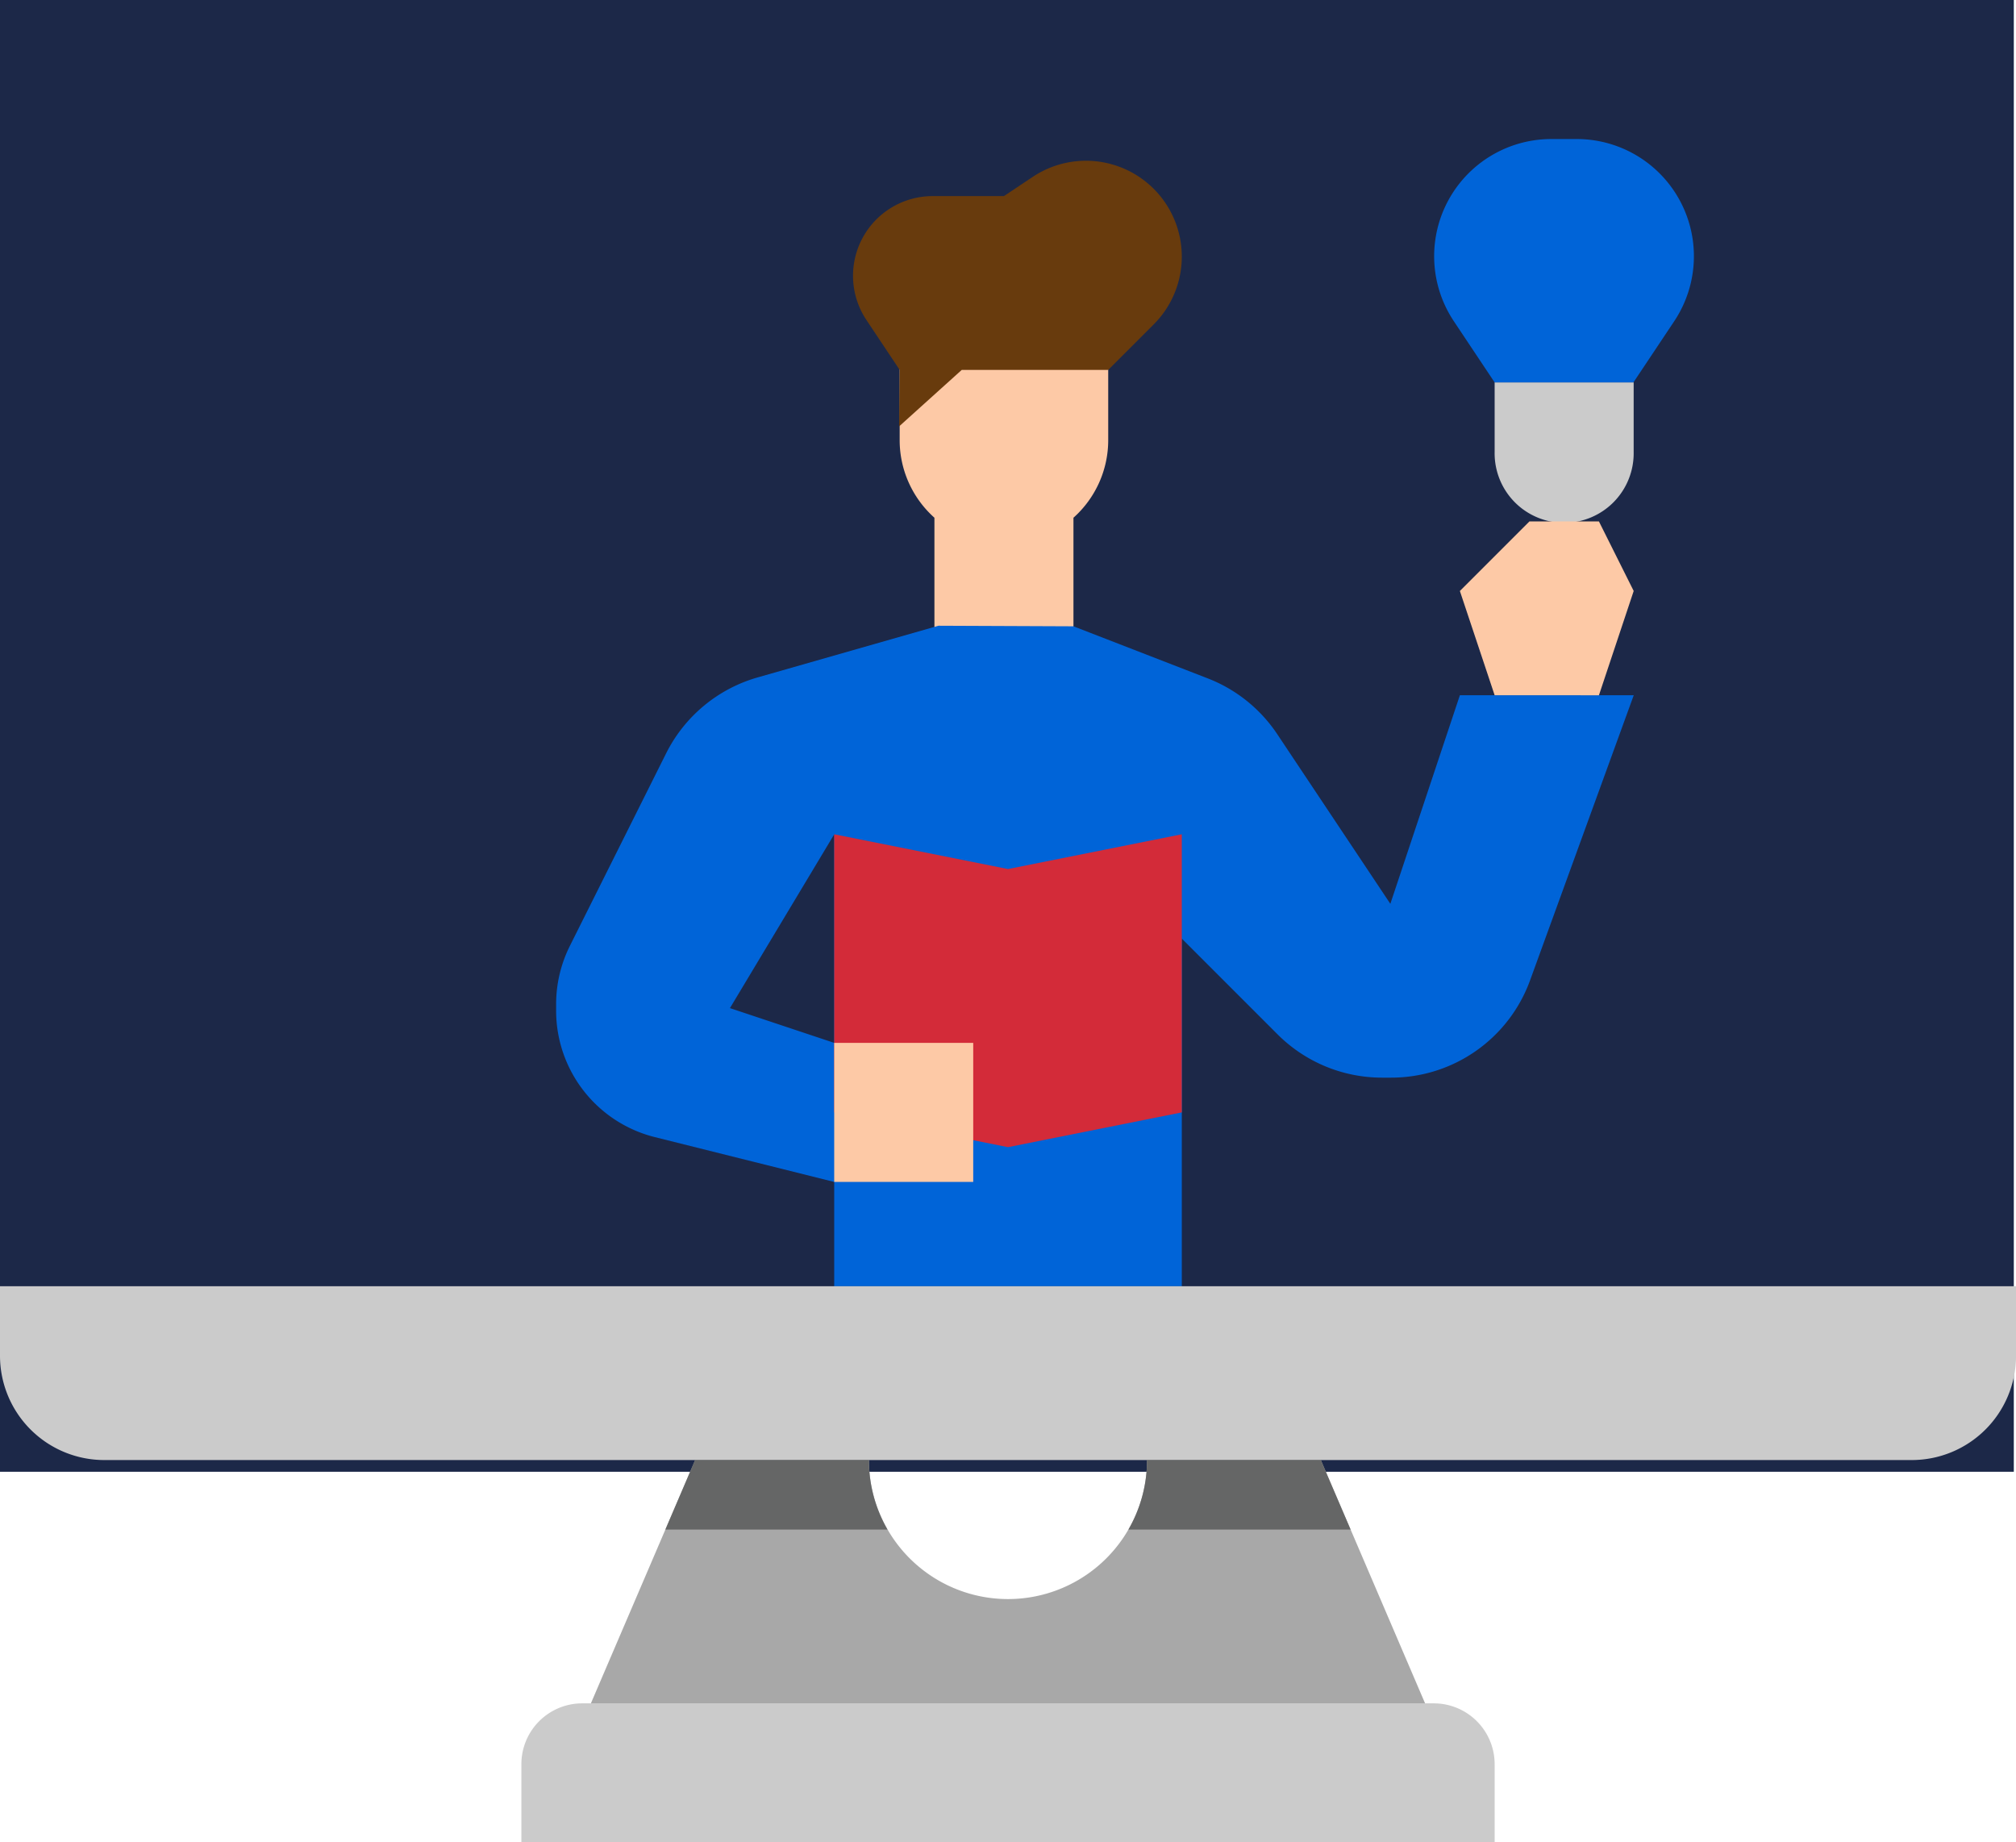 <svg xmlns="http://www.w3.org/2000/svg" width="74.521" height="68.097" viewBox="0 0 74.521 68.097">
  <g id="Group_7926" data-name="Group 7926" transform="translate(-8.987 -10)">
    <g id="flat" transform="translate(8.987 10)">
      <rect id="Rectangle_1094" data-name="Rectangle 1094" width="74.44" height="54.398" fill="#1c2848"/>
      <path id="Path_28561" data-name="Path 28561" d="M234.922,109.262a3.855,3.855,0,0,0-3.855,3.855v2.57a3.844,3.844,0,0,0,1.285,2.872v4.816h5.139v-4.816a3.844,3.844,0,0,0,1.285-2.872v-2.57A3.855,3.855,0,0,0,234.922,109.262Z" transform="translate(-197.811 -99.423)" fill="#fdc9a6"/>
      <path id="Path_28562" data-name="Path 28562" d="M222.054,92.728l-.021,2.088,2.316-2.088h5.414l1.682-1.682a3.543,3.543,0,0,0-4.471-5.453l-1.066.711h-2.634a2.945,2.945,0,0,0-2.45,4.578Z" transform="translate(-188.798 -79.056)" fill="#683b0d"/>
      <path id="Path_28563" data-name="Path 28563" d="M185.406,194.57l-2.57,7.709-4.181-6.271a5.461,5.461,0,0,0-2.57-2.062l-4.963-1.924-4.99-.021-6.684,1.91a5.461,5.461,0,0,0-3.384,2.809l-3.556,7.113a4.819,4.819,0,0,0-.509,2.155v.241a4.818,4.818,0,0,0,3.649,4.673l6.63,1.657v3.855h12.849V203.564l3.54,3.54a5.46,5.46,0,0,0,3.861,1.6h.337A5.461,5.461,0,0,0,188,205.109l3.833-10.539Zm-23.127,12.849-3.855-1.285,3.855-6.424Z" transform="translate(-131.442 -168.873)" fill="#0064d8"/>
      <path id="Path_28564" data-name="Path 28564" d="M368,136v2.57a2.57,2.57,0,1,0,5.139,0V136Z" transform="translate(-312.751 -121.867)" fill="#cbcbcb"/>
      <path id="Path_28565" data-name="Path 28565" d="M216,250.279V240l6.424,1.285L228.849,240v10.279l-6.424,1.285Z" transform="translate(-185.164 -209.164)" fill="#d32b39"/>
      <path id="Path_28566" data-name="Path 28566" d="M361.285,174.424,360,170.57l2.57-2.57h2.57l1.285,2.57-1.285,3.855Z" transform="translate(-306.036 -148.727)" fill="#fdc9a6"/>
      <path id="Path_28567" data-name="Path 28567" d="M356.322,88.994l-1.507-2.26a4.331,4.331,0,0,1,3.6-6.734h.946a4.331,4.331,0,0,1,3.6,6.734l-1.507,2.26Z" transform="translate(-301.074 -74.861)" fill="#0064d8"/>
      <path id="Path_28568" data-name="Path 28568" d="M146.248,440h31.479a2.249,2.249,0,0,1,2.249,2.249v2.891H144v-2.891A2.248,2.248,0,0,1,146.248,440Z" transform="translate(-124.727 -377.042)" fill="#cbcbcb"/>
      <path id="Path_28569" data-name="Path 28569" d="M186.982,384h-6.424a5.139,5.139,0,1,1-10.279,0h-6.424L160,392.994h30.836Z" transform="translate(-138.158 -330.036)" fill="#a8a8a8"/>
      <path id="Path_28570" data-name="Path 28570" d="M98.521,344H24v2.57a3.855,3.855,0,0,0,3.855,3.855H94.667a3.855,3.855,0,0,0,3.855-3.855Z" transform="translate(-24 -296.46)" fill="#cbcbcb"/>
      <path id="Path_28571" data-name="Path 28571" d="M216,288h5.139v5.139H216Z" transform="translate(-185.164 -249.454)" fill="#fdc9a6"/>
      <g id="Group_7925" data-name="Group 7925" transform="translate(24.595 53.964)">
        <path id="Path_28572" data-name="Path 28572" d="M185.353,386.57H177.14l1.1-2.57h6.424a5.121,5.121,0,0,0,.687,2.57Z" transform="translate(-177.14 -384)" fill="#656666"/>
        <path id="Path_28573" data-name="Path 28573" d="M291.933,386.57H283.72a5.121,5.121,0,0,0,.687-2.57h6.424Z" transform="translate(-266.603 -384)" fill="#656666"/>
      </g>
    </g>
  </g>
</svg>
